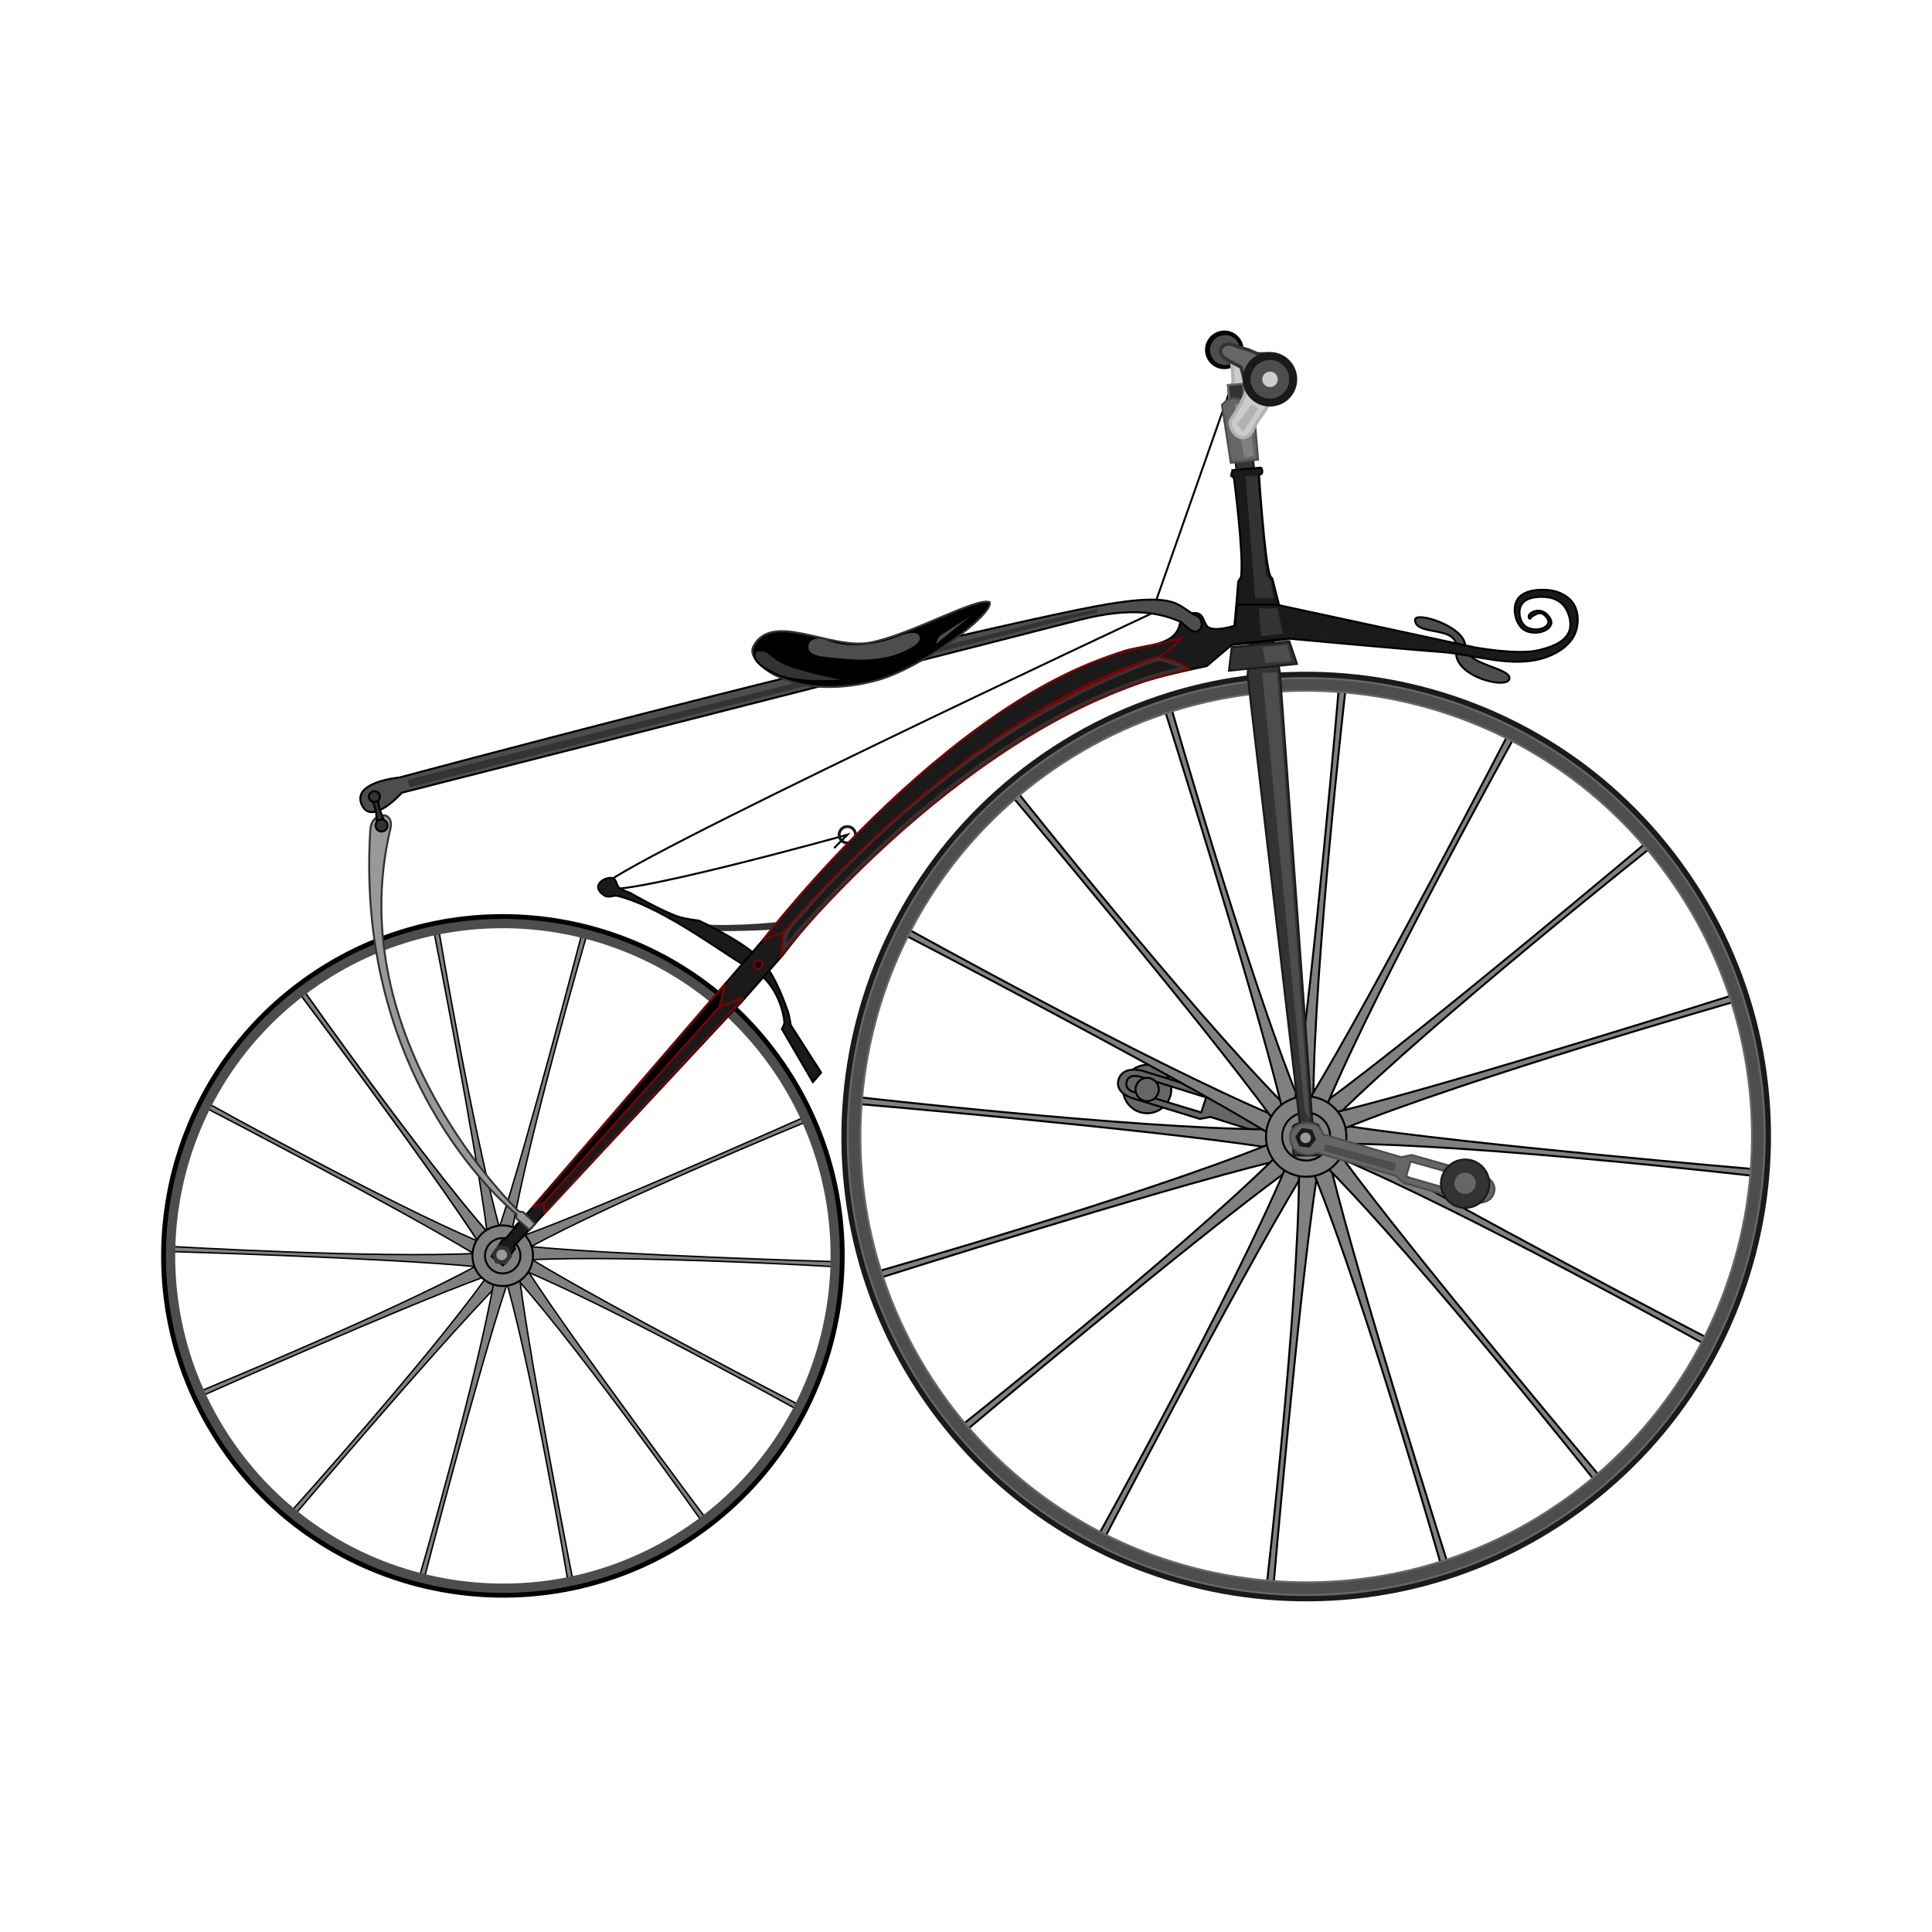 <svg:svg xmlns:dc="http://purl.org/dc/elements/1.1/" xmlns:ns2="http://creativecommons.org/ns#" xmlns:rdf="http://www.w3.org/1999/02/22-rdf-syntax-ns#" xmlns:svg="http://www.w3.org/2000/svg" height="982.557" id="svg2" version="1.1" viewBox="-71.884 -158.156 982.557 982.557" width="982.557">
  <svg:title id="title5379">Michaux Boneshaker</svg:title>
  <svg:defs id="defs4">
    <svg:filter color-interpolation-filters="sRGB" height="1.827" id="filter4653" width="1.199" x="-.099" y="-.413">
      <svg:feGaussianBlur id="feGaussianBlur4655" stdDeviation="2.349" />
    </svg:filter>
    <svg:filter color-interpolation-filters="sRGB" id="filter4659">
      <svg:feGaussianBlur id="feGaussianBlur4661" stdDeviation="0.599" />
    </svg:filter>
    <svg:filter color-interpolation-filters="sRGB" height="1.427" id="filter4677" width="1.14" x="-.07" y="-.214">
      <svg:feGaussianBlur id="feGaussianBlur4679" stdDeviation="1.393" />
    </svg:filter>
    <svg:filter color-interpolation-filters="sRGB" height="1.051" id="filter4975" width="1.48" x="-.24" y="-.025">
      <svg:feGaussianBlur id="feGaussianBlur4977" stdDeviation="2.397" />
    </svg:filter>
    <svg:filter color-interpolation-filters="sRGB" height="1.491" id="filter5011" width="1.558" x="-.279" y="-.245">
      <svg:feGaussianBlur id="feGaussianBlur5013" stdDeviation="1.646" />
    </svg:filter>
    <svg:filter color-interpolation-filters="sRGB" height="1.617" id="filter5025" width="1.4" x="-.2" y="-.309">
      <svg:feGaussianBlur id="feGaussianBlur5027" stdDeviation="1.221" />
    </svg:filter>
    <svg:filter color-interpolation-filters="sRGB" height="1.231" id="filter5039" width="2.006" x="-.503" y="-.115">
      <svg:feGaussianBlur id="feGaussianBlur5041" stdDeviation="3.005" />
    </svg:filter>
    <svg:filter color-interpolation-filters="sRGB" id="filter5137">
      <svg:feGaussianBlur id="feGaussianBlur5139" stdDeviation="2.938" />
    </svg:filter>
    <svg:filter color-interpolation-filters="sRGB" id="filter5165">
      <svg:feGaussianBlur id="feGaussianBlur5167" stdDeviation="1.685" />
    </svg:filter>
    <svg:filter color-interpolation-filters="sRGB" height="1.611" id="filter5246" width="1.226" x="-.113" y="-.305">
      <svg:feGaussianBlur id="feGaussianBlur5248" stdDeviation="1.731" />
    </svg:filter>
    <svg:filter color-interpolation-filters="sRGB" height="1.488" id="filter5266" width="1.63" x="-.315" y="-.244">
      <svg:feGaussianBlur id="feGaussianBlur5268" stdDeviation="1.434" />
    </svg:filter>
    <svg:filter color-interpolation-filters="sRGB" height="1.2" id="filter5314" width="1.551" x="-.275" y="-.1">
      <svg:feGaussianBlur id="feGaussianBlur5316" stdDeviation="1.137" />
    </svg:filter>
    <svg:filter color-interpolation-filters="sRGB" id="filter5334">
      <svg:feGaussianBlur id="feGaussianBlur5336" stdDeviation="0.221" />
    </svg:filter>
    <svg:filter color-interpolation-filters="sRGB" id="filter5346">
      <svg:feGaussianBlur id="feGaussianBlur5348" stdDeviation="0.35" />
    </svg:filter>
  </svg:defs>
  <svg:g id="layer1" transform="translate(17.874 -102.42)">
    <svg:g id="gCrankAndPedalRight-4" transform="matrix(-1 -.022 .022 -1 1137 1058.8)">
      <svg:title id="title4881-0">Crank and Pedal Right</svg:title>
      <svg:path d="m671.99 547.51c0 6.791-5.505 12.297-12.297 12.297-6.791 0-12.297-5.505-12.297-12.297 0-6.791 5.505-12.297 12.297-12.297 6.791 0 12.297 5.505 12.297 12.297z" fill="#666" id="path4845-6" stroke="#000" style="color:#000000" transform="translate(-4.327 -1.252)" />
      <svg:path d="m566.49 520.75c-1.283 8.739 6.402 12.542 13.688 9.813l39.742 11.62 4.204 3.688 33.816 9.614s9.953 2.705 12.055-4.68c2.102-7.385-8.121-9.602-8.121-9.602l-33.645-9.532-5.395 1.108-39.884-11.694c-1.777-8.268-14.695-6.874-16.461-0.335zm12.002 2.819c-0.392 2.357-2.612 3.965-4.969 3.573-2.357-0.392-3.957-2.642-3.564-4.999 0.392-2.357 2.633-3.927 4.99-3.534 2.337 0.512 3.786 3.216 3.543 4.96zm83.497 20.952c1.581 0.426 4.646 1.711 3.898 5.193-0.997 4.644-6.962 2.704-6.962 2.704l-33.614-9.751 2.291-7.698 33.5 9.36s0.361 0.05 0.888 0.192z" fill="#666" id="path4837-7" stroke="#000" stroke-width="1px" />
      <svg:path d="m665.62 547.28c0 3.27-2.651 5.921-5.921 5.921s-5.921-2.651-5.921-5.921c0-3.27 2.651-5.921 5.921-5.921 3.27 0 5.921 2.651 5.921 5.921z" fill="#666" id="path4847-3" stroke="#000" style="color:#000000" transform="translate(-4.327 -1.252)" />
    </svg:g>
    <svg:path d="m334.44 375.59 6.729-6.8s-122.45 34.122-124.43 26.605c-1.983-7.517 279.17-139.14 279.17-139.14l44.46-126.6" fill="none" id="path4706" stroke="#000" stroke-width="1px" />
    <svg:g id="g4105gFrontWheel">
      <svg:desc id="desc4130">Front Wheel</svg:desc>
      <svg:title id="title4128">Front Wheel</svg:title>
      <svg:path d="m584.83 504.25c49.98-36.63 162.95-131.72 162.95-131.72l1.932 2.898s-109.59 87.035-159.09 135.9c-2.171 2.144-8.258-5.281-5.797-7.085z" fill="#808080" id="path3926" stroke="#000" stroke-width="1px" style="color:#000000" />
      <svg:path d="m554.5 527.75c-61.25-9.44-208.36-22.09-208.36-22.09l0.683-3.416s139.03 15.947 208.59 16.396c3.051 0.02 2.105 9.574-0.911 9.109z" fill="#808080" id="path3926-7" stroke="#000" stroke-width="1px" />
      <svg:path d="m553.93 519.67c-52.97-32.17-184.05-100.14-184.05-100.14l1.938-2.894s122.35 67.938 186.44 94.971c2.812 1.186-1.719 9.651-4.327 8.067z" fill="#808080" id="path3926-4" stroke="#000" stroke-width="1px" />
      <svg:path d="m556.5 511.99c-36.63-49.99-131.72-162.96-131.72-162.96l2.898-1.932s87.035 109.59 135.9 159.09c2.144 2.171-5.281 8.258-7.085 5.797z" fill="#808080" id="path3926-0" stroke="#000" stroke-width="1px" />
      <svg:path d="m561.81 505.87c-14.71-60.2-59.33-200.96-59.33-200.96l3.417-0.676s38.473 134.55 64.676 198.99c1.149 2.827-8.04 5.608-8.764 2.644z" fill="#808080" id="path3926-9" stroke="#000" stroke-width="1px" />
      <svg:path d="m569.06 502.25c9.447-61.246 22.089-208.36 22.089-208.36l3.416 0.683s-15.947 139.03-16.396 208.59c-0.02 3.051-9.574 2.105-9.109-0.911z" fill="#808080" id="path3926-48" stroke="#000" stroke-width="1px" />
      <svg:path d="m577.14 501.68c32.17-52.97 100.15-184.05 100.15-184.05l2.894 1.938s-67.938 122.35-94.971 186.44c-1.186 2.812-9.651-1.719-8.067-4.327z" fill="#808080" id="path3926-8" stroke="#000" stroke-width="1px" />
      <svg:path d="m558.12 535c-60.2 14.71-200.96 59.33-200.96 59.33l-0.676-3.417s134.55-38.473 198.99-64.676c2.827-1.149 5.608 8.04 2.644 8.764z" fill="#808080" id="path3926-2" stroke="#000" stroke-width="1px" style="color:#000000" />
      <svg:path d="m564.24 540.31c-49.99 36.63-162.96 131.72-162.96 131.72l-1.932-2.898s109.59-87.035 159.09-135.9c2.171-2.144 8.258 5.281 5.797 7.085z" fill="#808080" id="path3926-76" stroke="#000" stroke-width="1px" style="color:#000000" />
      <svg:path d="m571.92 542.88c-32.166 52.969-100.14 184.05-100.14 184.05l-2.894-1.938s67.938-122.35 94.971-186.44c1.186-2.812 9.651 1.719 8.067 4.327z" fill="#808080" id="path3926-1" stroke="#000" stroke-width="1px" style="color:#000000" />
      <svg:path d="m580 542.31c-9.447 61.246-22.089 208.36-22.089 208.36l-3.416-0.683s15.947-139.03 16.396-208.59c0.02-3.051 9.574-2.105 9.109 0.911z" fill="#808080" id="path3926-42" stroke="#000" stroke-width="1px" style="color:#000000" />
      <svg:path d="m587.25 538.69c14.71 60.199 59.329 200.95 59.329 200.95l-3.417 0.676s-38.473-134.55-64.676-198.99c-1.149-2.827 8.04-5.608 8.764-2.644z" fill="#808080" id="path3926-3" stroke="#000" stroke-width="1px" style="color:#000000" />
      <svg:path d="m592.56 532.58c36.63 49.98 131.72 162.95 131.72 162.95l-2.898 1.932s-87.035-109.59-135.9-159.09c-2.144-2.171 5.281-8.258 7.085-5.797z" fill="#808080" id="path3926-22" stroke="#000" stroke-width="1px" style="color:#000000" />
      <svg:path d="m595.13 524.89c52.969 32.166 184.05 100.14 184.05 100.14l-1.938 2.894s-122.35-67.938-186.44-94.971c-2.812-1.186 1.719-9.651 4.327-8.067z" fill="#808080" id="path3926-16" stroke="#000" stroke-width="1px" style="color:#000000" />
      <svg:path d="m594.56 516.81c61.246 9.447 208.36 22.089 208.36 22.089l-0.683 3.416s-139.03-15.947-208.59-16.396c-3.051-0.02-2.105-9.574 0.911-9.109z" fill="#808080" id="path3926-85" stroke="#000" stroke-width="1px" style="color:#000000" />
      <svg:path d="m590.94 509.56c60.199-14.71 200.95-59.329 200.95-59.329l0.676 3.417s-134.55 38.473-198.99 64.676c-2.827 1.149-5.608-8.04-2.644-8.764z" fill="#808080" id="path3926-761" stroke="#000" stroke-width="1px" style="color:#000000" />
      <svg:path d="m594.98 522.28c0 11.294-9.155 20.449-20.449 20.449s-20.449-9.155-20.449-20.449 9.155-20.449 20.449-20.449 20.449 9.155 20.449 20.449z" fill="#808080" id="path4497" stroke="#000" stroke-width="1px" style="color:#000000" transform="translate(-0 8.4961e-7)" />
      <svg:path d="m586.73 522.28c0 6.736-5.461 12.197-12.197 12.197-6.736 0-12.197-5.461-12.197-12.197 0-6.736 5.461-12.197 12.197-12.197 6.736 0 12.197 5.461 12.197 12.197z" fill="#808080" id="path4499" stroke="#000" stroke-width="1px" style="color:#000000" transform="translate(-0 8.4961e-7)" />
      <svg:path d="m435.6 331.05c-105.62 76.74-129.03 224.55-52.3 330.17 76.74 105.61 224.55 129.02 330.17 52.29 105.61-76.73 129.02-224.55 52.29-330.16-76.73-105.62-224.55-129.03-330.16-52.3zm3.836 5.28c102.69-74.612 246.43-51.846 321.05 50.849 74.612 102.69 51.846 246.43-50.849 321.05-102.71 74.61-246.44 51.84-321.06-50.85-74.61-102.7-51.84-246.43 50.85-321.05z" fill="#1a1a1a" id="path3141-6" style="color:#000000" />
      <svg:path d="m437.49 333.65c-104.18 75.69-127.27 221.5-51.59 325.68 75.69 104.17 221.5 127.27 325.68 51.58 104.17-75.69 127.27-221.5 51.58-325.67-75.69-104.18-221.5-127.27-325.67-51.59zm3.784 5.208c101.3-73.598 243.08-51.142 316.68 50.157 73.598 101.3 51.142 243.08-50.157 316.68-101.3 73.598-243.08 51.142-316.68-50.157-73.598-101.3-51.142-243.08 50.157-316.68z" fill="#4d4d4d" id="path3141" stroke="#676767" style="color:#000000" />
    </svg:g>
    <svg:g id="g4105gFrontWheel-8" transform="matrix(.735 0 0 .735 -256.28 199.1)">
      <svg:desc id="desc4130-9">Front Wheel</svg:desc>
      <svg:title id="title4128-2">Front Wheel</svg:title>
      <svg:path d="m569.27 544.12c-43.15 44.48-138.6 157.15-138.6 157.15l-2.39-2.534s93.465-104.16 134.08-160.62c1.782-2.477 9.026 3.824 6.901 6.014z" fill="#808080" id="path3926-16-4" stroke="#000" stroke-width="1px" style="color:#000000" />
      <svg:path d="m435.54 330.97c-105.66 76.77-129.08 224.65-52.32 330.3 76.77 105.66 224.65 129.08 330.3 52.32 105.66-76.77 129.08-224.64 52.32-330.3-76.77-105.66-224.64-129.08-330.3-52.32zm3.838 5.282c102.73-74.64 246.53-51.86 321.18 50.88 74.64 102.73 51.86 246.53-50.87 321.18-102.74 74.64-246.54 51.86-321.18-50.87-74.65-102.74-51.87-246.54 50.87-321.18z" id="path3141-5-9" style="color:#000000" />
      <svg:path d="m560.53 537.2c-58.175 21.355-193.05 81.447-193.05 81.447l-1.054-3.32s129.4-53.29 190.5-86.54c2.68-1.459 6.473 7.361 3.608 8.413z" fill="#808080" id="path3926-16-4-6" stroke="#000" stroke-width="1px" style="color:#000000" />
      <svg:path d="m555.67 529.7c-61.68-6-209.27-10.38-209.27-10.38l0.491-3.449s139.71 8.131 209.18 4.683c3.048-0.151 2.638 9.441-0.399 9.145z" fill="#808080" id="path3926-16-4-3" stroke="#000" stroke-width="1px" style="color:#000000" />
      <svg:path d="m554.54 520.83c-52.97-32.17-184.04-100.15-184.04-100.15l1.938-2.894s122.34 67.943 186.43 94.978c2.812 1.186-1.72 9.65-4.328 8.067z" fill="#808080" id="path3926-16-4-8" stroke="#000" stroke-width="1px" style="color:#000000" />
      <svg:path d="m557.37 512.35c-33.76-51.96-122.36-170.08-122.36-170.08l3.002-1.767s80.75 114.3 126.76 166.46c2.018 2.288-5.736 7.949-7.399 5.39z" fill="#808080" id="path3926-16-4-9" stroke="#000" stroke-width="1px" style="color:#000000" />
      <svg:path d="m557.37 512.35c-33.76-51.96-122.36-170.08-122.36-170.08l3.002-1.767s80.75 114.3 126.76 166.46c2.018 2.288-5.736 7.949-7.399 5.39z" fill="#808080" id="path3926-16-4-34" stroke="#000" stroke-width="1px" style="color:#000000" />
      <svg:path d="m563.6 505.94c-7.875-61.468-36.451-206.33-36.451-206.33l3.471-0.289s23.162 138.01 41.985 204.98c0.826 2.938-8.617 4.673-9.005 1.646z" fill="#808080" id="path3926-16-4-60" stroke="#000" stroke-width="1px" style="color:#000000" />
      <svg:path d="m572 502.87c19.574-58.798 56.682-201.72 56.682-201.72l3.253 1.246s-39.013 134.4-51.108 202.89c-0.531 3.005-9.791 0.471-8.827-2.424z" fill="#808080" id="path3926-16-4-66" stroke="#000" stroke-width="1px" style="color:#000000" />
      <svg:path d="m580.89 503.74c43.15-44.48 138.59-157.15 138.59-157.15l2.39 2.534s-93.461 104.16-134.08 160.63c-1.782 2.477-9.026-3.824-6.902-6.014z" fill="#808080" id="path3926-16-4-1" stroke="#000" stroke-width="1px" style="color:#000000" />
      <svg:path d="m577.07 542.72c-19.576 58.797-56.689 201.71-56.689 201.71l-3.253-1.246s39.018-134.4 51.115-202.89c0.531-3.005 9.791-0.471 8.827 2.424z" fill="#808080" id="path3926-16-4-84" stroke="#000" stroke-width="1px" style="color:#000000" />
      <svg:path d="m594.52 524.75c52.969 32.166 184.05 100.14 184.05 100.14l-1.938 2.894s-122.35-67.938-186.44-94.971c-2.812-1.186 1.719-9.651 4.327-8.067z" fill="#808080" id="path3926-16-4-96" stroke="#000" stroke-width="1px" style="color:#000000" />
      <svg:path d="m588.53 508.38c58.174-21.357 193.05-81.454 193.05-81.454l1.054 3.32s-129.4 53.295-190.49 86.547c-2.68 1.459-6.473-7.361-3.609-8.413z" fill="#808080" id="path3926-16-4-37" stroke="#000" stroke-width="1px" style="color:#000000" />
      <svg:path d="m592.24 533.36c33.767 51.963 122.37 170.08 122.37 170.08l-3.002 1.767s-80.754-114.29-126.77-166.46c-2.019-2.288 5.736-7.949 7.399-5.39z" fill="#808080" id="path3926-16-4-96-8" stroke="#000" stroke-width="1px" style="color:#000000" />
      <svg:path d="m593.62 515.83c61.679 5.999 209.27 10.372 209.27 10.372l-0.491 3.449s-139.71-8.127-209.18-4.675c-3.048 0.151-2.638-9.441 0.399-9.145z" fill="#808080" id="path3926-16-4-96-9" stroke="#000" stroke-width="1px" style="color:#000000" />
      <svg:path d="m586.45 540.12c7.878 61.468 36.459 206.33 36.459 206.33l-3.471 0.289s-23.167-138.01-41.992-204.98c-0.826-2.938 8.617-4.673 9.005-1.646z" fill="#808080" id="path3926-16-4-96-1" stroke="#000" stroke-width="1px" style="color:#000000" />
      <svg:path d="m437.49 333.65c-104.18 75.69-127.27 221.5-51.59 325.68 75.69 104.17 221.5 127.27 325.68 51.58 104.17-75.69 127.27-221.5 51.58-325.67-75.69-104.18-221.5-127.27-325.67-51.59zm3.784 5.208c101.3-73.598 243.08-51.142 316.68 50.157 73.598 101.3 51.142 243.08-50.157 316.68-101.3 73.598-243.08 51.142-316.68-50.157-73.598-101.3-51.142-243.08 50.157-316.68z" fill="#4d4d4d" id="path3141-5" style="color:#000000" />
    </svg:g>
    <svg:path d="m181.31 582.89c0 8.508-6.897 15.405-15.405 15.405-8.508 0-15.405-6.897-15.405-15.405 0-8.508 6.897-15.405 15.405-15.405 8.508 0 15.405 6.897 15.405 15.405z" fill="#808080" id="path4493" stroke="#000" stroke-width="1px" style="color:#000000" />
    <svg:path d="m174.9 582.89c0 4.97-4.029 8.999-8.999 8.999-4.97 0-8.999-4.029-8.999-8.999 0-4.97 4.029-8.999 8.999-8.999 4.97 0 8.999 4.029 8.999 8.999z" fill="#808080" id="path4495" stroke="#000" stroke-width="1px" style="color:#000000" />
    <svg:g id="g4526">
      <svg:path d="m534.71 140.23 12.101 120.91-2.11 26.55s26.164 222.45 26.527 227.53c-1.457 1.021-3.653 0.832-3.552 2.62 0.283 5.016 0.278 14.088 0.278 14.088 6.836 0.026 8.564-0.007 13.442-0.158 0 0-0.228-6.489-0.139-13.955 0.022-1.859-2.016-1.889-3.592-2.637-0.469-7.996-16.507-229.11-16.507-229.11l-5.203-25.472c-2.449-40.451-9.765-80.681-11.309-121.18z" fill="#333" id="path4524" stroke="#1a1a1a" stroke-width="1px" />
      <svg:path d="m565.97 270.45 3.89 11.465-34.613 3.445 1.405-11.918c9.817-1.062 19.509-1.791 29.318-2.993z" fill="#333" id="path4529" stroke="#1a1a1a" stroke-width="1px" />
      <svg:path d="m565.18 173.83-7.568 0.161 21.577 222.53 2.415 4.509z" fill="#4d4d4d" filter="url(#filter4975)" id="path4949" transform="translate(-5.441 112.42)" />
      <svg:path d="m570.33 159.58 2.174 8.454-13.365 1.047-1.288-8.051z" fill="#4d4d4d" filter="url(#filter5025)" id="path5015" transform="translate(-5.441 112.42)" />
    </svg:g>
    <svg:g id="gRearBreak">
      <svg:desc id="desc4733">Rear Break</svg:desc>
      <svg:title id="title4731">Rear Break</svg:title>
      <svg:path d="m265.97 414.3c20.581 1.424 44.177-1.594 44.177-1.594l0.797 3.871s-27.957 2.08-44.519 0.797c-1.033-0.08-1.489-3.146-0.455-3.074z" fill="#333" id="path4735" />
      <svg:path d="m225.11 395.72c-1.466-1.263-1.346-4.35-3.22-4.831-2.698-0.692-6.735 1.162-7.407 3.865-0.503 2.023 1.698 4.182 3.542 5.153 1.9 1 4.361-0.532 6.441 0 24.899 6.371 57.597 32.474 67.629 37.035 9.706 4.412 15.929 16.45 17.068 27.051 0.134 1.249-1.288 3.542-1.288 3.542l15.78 27.051 4.186-4.831-15.458-24.153s-0.741-5.034-1.61-7.407c-3.385-9.244-7.147-18.874-13.848-26.085-8.373-9.011-31.238-19.645-31.238-19.645s-6.99-0.827-10.305-1.932c-8.744-2.916-24.797-12.238-24.797-12.238s-3.947-1.26-5.475-2.576z" fill="#1a1a1a" id="path4719" stroke="#000" stroke-width="1px" />
    </svg:g>
    <svg:g fill="#1a1a1a" id="gFrame">
      <svg:desc id="desc4538">Frame</svg:desc>
      <svg:title id="title4536">Frame</svg:title>
      <svg:path d="m536.52 183.42c7.472-0.687 7.541-0.713 14.833-1.311 0.89-0.073 1.199 3.115 0.314 3.233-1.475 0.198-1.042 1.847-1.042 1.847s2.714 40.639 5.24 48.846c0.828 2.69 1.268 1.67 1.549 2.837 2.533 10.503 8 30.473 8 30.473l-28.338 2.894s2.527-25.992 2.856-31.841c0.075-1.338 1.298-1.54 1.486-3.006 1.418-11.086-3.51-49.083-3.51-49.083s-0.274-1.854-1.071-1.754c-1.325 0.168 0.778-3.135-0.315-3.135z" fill="#1a1a1a" id="path4531" stroke="#000" stroke-width="1px" />
      <svg:path d="m629.91 259.5c0.087 8.793 22.884 2.109 20.933 15.458-1.951 13.349 26.172 20.207 27.051 14.492 0.88-5.715-22.501-6.83-22.543-16.746-0.042-9.917-25.487-17.783-25.441-13.204z" fill="#4d4d4d" id="path4681" stroke="#000" stroke-width="1px" />
      <svg:path d="m689.3 257.86c1.52-0.871 3.368-2.208 5.01-1.594 1.914 0.716 4.081 3.399 3.188 5.237-1.671 3.438-8.308 3.633-11.386 1.366-3.045-2.243-4.072-7.963-2.05-11.158 2.521-3.983 8.994-4.292 13.663-3.643 3.236 0.449 6.616 2.289 8.426 5.01 2.42 3.638 3.73 9.05 1.822 12.98-2.571 5.293-9.544 7.469-15.257 8.881-10.399 2.57-32.108-1.366-32.108-1.366l-101.22-21.801-20.15-0.06-0.911 10.703s-9.513 3.178-13.397 0.951c-3.259-1.869-1.713-8.949-9.284-6.997s-3.413 4.548-7.462 9.896c-5.042 6.659-18.298 6.563-26.057 9.066-93.858 30.27-182.45 145.35-182.45 145.35l-132.54 153.78-1.304 0.386s-5.408 8.255-5.636 8.369c-0.228 0.114 5.909 4.6 5.909 4.6l5.978-8.439-0.336-1.48 116.31-124.88 20.267-22.999s72.839-99.71 181.17-138.31c11.371-4.051 34.458-8.695 34.458-8.695l13.054-11.032 28.465-2.96s51.857 4.856 77.822 6.832c17.065 1.299 34.788 8.03 51.236 3.302 6.428-1.848 13.255-5.763 16.282-11.727 2.37-4.67 2.496-11.171-0.114-15.713-2.374-4.131-7.567-6.711-12.297-7.287-5.745-0.699-13.725 0.001-16.623 5.01-2.596 4.486-0.805 12.302 3.53 15.143 3.872 2.538 11.782 1.726 13.663-2.505 1.087-2.445-1.735-5.823-4.213-6.832-2.174-0.885-5.498-0.224-6.832 1.708-0.369 0.535-0.38 1.706 0.228 1.936 0.478 0.18 0.696-0.771 1.139-1.025z" fill="#1a1a1a" id="path4540" stroke="#000" stroke-width="1px" />
      <svg:path d="m341.18 363.89c-2.712 0-4.918 2.207-4.918 4.918s2.207 4.898 4.918 4.898 4.898-2.186 4.898-4.898-2.186-4.918-4.898-4.918zm0 1.476c1.895 0 3.422 1.548 3.422 3.443s-1.527 3.422-3.422 3.422-3.443-1.527-3.443-3.422 1.548-3.443 3.443-3.443z" fill="#1a1a1a" id="path4685" style="color:#000000" />
      <svg:path d="m515.1 284.5c-4.076-3.407-8.67-4.37-15.94-6.376-114.17 40.52-190.38 140.28-190.38 140.28l-1.366 11.841s96.314-122.02 207.68-145.74z" fill="#333" id="path4825" stroke="#800000" />
      <svg:path d="m308.78 418.4-10.426 3.805s102.31-133.93 198.62-150.04c4.777-0.799 14.105-3.487 14.105-3.487s-7.073 7.965-11.923 9.448c-99.973 30.557-190.37 140.27-190.37 140.27z" fill="#1a1a1a" id="path4827" stroke="#800000" stroke-width="1px" />
      <svg:path d="m288.29 451.87-12.069 4.327-89.493 99.968 0.295 5.324z" fill="#1a1a1a" id="path4829" stroke="#800000" stroke-width="1px" />
      <svg:path d="m276.22 456.2 2.659-11.395-97.52 113.15 5.368-1.788 88.588-98.957z" fill="#000" id="path4831" stroke="#800000" stroke-width="1px" />
      <svg:path d="m569.37 154.99-3.381-14.653h-10.788l1.449 16.102z" fill="#333" filter="url(#filter5011)" id="path4981" transform="matrix(.879 0 0 .879 62.364 130.32)" />
      <svg:path d="m549.08 74 5.958-0.322 4.509 50.56 2.415 3.22 1.449 8.695-9.339-0.161z" fill="#333" filter="url(#filter5039)" id="path5029" transform="translate(-5.441 112.42)" />
      <svg:path d="m497.19 280.97c-67.17 24.84-125.53 69.99-173.22 122.53-4.327 5.928-11.176 10.721-13.483 17.674-1.178 6.039 4.864-4.59 7.043-5.943 43.503-48.185 93.776-91.875 153.38-118.45 12.643-5.406 25.686-10.037 39.094-13.156-3.921-1.18-8.835-4.139-12.812-2.656z" fill="#1a1a1a" filter="url(#filter5137)" id="path4825-1" />
    </svg:g>
    <svg:g id="gSaddle">
      <svg:desc id="desc4549">Saddle</svg:desc>
      <svg:title id="title4547">Saddle</svg:title>
      <svg:path d="m114.65 347.41s-15.183 16.976-20.289 6.441c-5.801-11.969 19-14.17 19-14.17s223.66-60.12 344.81-85.245c53.14-11.021 49.583-1.968 60.973 3.186 2.045 0.925 3.313 4.901 1.141 6.97-3.404 3.242-7.82-3.354-9.865-4.208-9.175-3.833-23.001-8.068-51.225-0.824-110.29 28.309-344.55 87.85-344.55 87.85z" fill="#4d4d4d" id="path4571" stroke="#000" stroke-width="1px" />
      <svg:path d="m123.02 228.34 0.886 3.865 331.76-84.755 18.104-4.099-0.228-1.822-18.673 3.985z" fill="#333" filter="url(#filter5165)" id="path5147" transform="translate(-5.441 112.42)" />
      <svg:path d="m293.38 273.02c9.483-18.179 39.097 1.811 59.256-1.932 20.581-3.821 53.853-23.106 60.866-20.611 2.609 5.984-34.496 33.35-56.679 39.611-17.284 4.878-38.114 5.558-53.781-3.22-4.91-2.751-12.264-8.858-9.661-13.848z" id="path4542" stroke="#333" stroke-width="1px" />
      <svg:path d="m179.5 569.85-6.721-6.028 0.067-2.129s-82.306-64.374-74.297-195.28c0.22-3.592 1.95-6.682 5.475-7.407 3.878-0.798 5.752 2.591 4.831 6.441-25.969 108.46 65.297 194.93 65.297 194.93l2.22 0.342 6.091 5.921z" fill="#999" id="path4551" stroke="#333" stroke-width="1px" />
      <svg:path d="m330.7 269.92c-4.996-1.965-9.133-0.655-9.336 3.188-0.292 5.518 9.999 5.255 15.485 5.921 11.617 1.411 24.465 1.085 34.841-4.327 2.716-1.417 7.423-4.046 6.148-6.832-1.548-3.383-7.694-1.127-11.158 0.228-10.486 4.101-24.378 6.385-35.979 1.822z" fill="#4d4d4d" filter="url(#filter4653)" id="path4591" />
      <svg:path d="m411.49 251.94-24.138 15.713-2.505 5.921z" fill="#4d4d4d" filter="url(#filter4659)" id="path4657" stroke="#000" stroke-width="1px" />
      <svg:path d="m294.21 276.07c0.616-1.809 5.693-0.683 5.693-0.683s5.314 4.471 8.426 5.921c10.465 4.875 33.474 8.881 33.474 8.881s-25.025 2.234-35.979-2.733c-4.938-2.239-13.36-6.254-11.614-11.386z" fill="#333" filter="url(#filter4677)" id="path4663" stroke="#000" stroke-width="1px" />
      <svg:path d="m103.86 236.79c2.364 4.259 3.735 7.757 3.381 15.941-0.072 1.672 5.571 0.492 4.911-1.047-3.282-7.656-5.041-10.932-3.542-15.861 0.484-1.591-5.557-0.488-4.75 0.966z" fill="#333" id="path4943" stroke="#000" stroke-width="1px" transform="translate(-5.441 112.42)" />
      <svg:path d="m108.93 236.95c0 1.512-1.262 2.737-2.818 2.737s-2.818-1.226-2.818-2.737 1.262-2.737 2.818-2.737 2.818 1.226 2.818 2.737z" fill="#333" id="path4945" stroke="#000" style="color:#000000" transform="translate(-5.441 112.42)" />
      <svg:path d="m112.23 251.12c0 1.69-1.37 3.059-3.059 3.059-1.69 0-3.059-1.37-3.059-3.059s1.37-3.059 3.059-3.059 3.059 1.37 3.059 3.059z" fill="#333" id="path4947" stroke="#000" style="color:#000000" transform="translate(-4.877 112.99)" />
    </svg:g>
    <svg:path d="m299.28 435.19c0 1.195-0.956 2.163-2.135 2.163s-2.135-0.969-2.135-2.163 0.956-2.163 2.135-2.163 2.135 0.969 2.135 2.163z" id="breakaxe" stroke="#800000" style="color:#000000" transform="translate(-1.366 -.342)">
      <svg:title id="title4835">break axe</svg:title>
    </svg:path>
    <svg:g id="gCrankAndPedalRight">
      <svg:title id="title4881">Crank and Pedal Right</svg:title>
      <svg:path d="m566.49 520.75c-1.283 8.739 6.402 12.542 13.688 9.813l39.742 11.62 4.204 3.688 33.816 9.614s9.953 2.705 12.055-4.68c2.102-7.385-8.121-9.602-8.121-9.602l-33.645-9.532-5.395 1.108-39.884-11.694c-1.777-8.268-14.695-6.874-16.461-0.335zm12.002 2.819c-0.392 2.357-2.612 3.965-4.969 3.573-2.357-0.392-3.957-2.642-3.564-4.999 0.392-2.357 2.633-3.927 4.99-3.534 2.337 0.512 3.786 3.216 3.543 4.96zm83.497 20.952c1.581 0.426 4.646 1.711 3.898 5.193-0.997 4.644-6.962 2.704-6.962 2.704l-33.614-9.751 2.291-7.698 33.5 9.36s0.361 0.05 0.888 0.192z" fill="#666" id="path4837" stroke="#4d4d4d" stroke-width="1px" />
      <svg:path d="m671.99 547.51c0 6.791-5.505 12.297-12.297 12.297-6.791 0-12.297-5.505-12.297-12.297 0-6.791 5.505-12.297 12.297-12.297 6.791 0 12.297 5.505 12.297 12.297z" fill="#333" id="path4845" stroke="#1a1a1a" style="color:#000000" transform="translate(-4.327 -1.252)" />
      <svg:path d="m665.62 547.28c0 3.27-2.651 5.921-5.921 5.921s-5.921-2.651-5.921-5.921c0-3.27 2.651-5.921 5.921-5.921 3.27 0 5.921 2.651 5.921 5.921z" fill="#666" id="path4847" stroke="#333" style="color:#000000" transform="translate(-4.327 -1.252)" />
      <svg:path d="m582.25 416.41 0.181-0.034-6.688-0.934 0.12 0.14-2.535-6.259-0.061 0.174 4.152-5.325-0.181 0.034 6.688 0.934-0.12-0.14 2.535 6.259 0.061-0.174z" fill="#1a1a1a" id="path5143" style="color:#000000" transform="matrix(.816 0 0 .816 101.13 188.17)" />
      <svg:path d="m582.65 410.29c0 1.334-1.081 2.415-2.415 2.415s-2.415-1.081-2.415-2.415 1.081-2.415 2.415-2.415 2.415 1.081 2.415 2.415z" fill="#999" id="path5145" style="color:#000000" transform="matrix(1.115 0 0 1.115 -72.761 65.438)" />
      <svg:path d="m589.82 413.83 35.827 9.581-0.966 4.026-35.827-10.305z" fill="#4d4d4d" filter="url(#filter5246)" id="path5220" transform="translate(-5.441 112.42)" />
    </svg:g>
    <svg:path d="m582.25 416.41 0.181-0.034-6.688-0.934 0.12 0.14-2.535-6.259-0.061 0.174 4.152-5.325-0.181 0.034 6.688 0.934-0.12-0.14 2.535 6.259 0.061-0.174z" fill="#333" id="path5143-2" style="color:#000000" transform="matrix(.816 0 0 .816 -307.68 247.72)" />
    <svg:path d="m582.65 410.29c0 1.334-1.081 2.415-2.415 2.415s-2.415-1.081-2.415-2.415 1.081-2.415 2.415-2.415 2.415 1.081 2.415 2.415z" fill="#999" id="path5145-0" style="color:#000000" transform="matrix(1.115 0 0 1.115 -481.57 124.99)" />
    <svg:g id="g5281">
      <svg:path d="m553.13 136.25c0 3.773-3.059 6.832-6.832 6.832-3.773 0-6.832-3.059-6.832-6.832 0-3.773 3.059-6.832 6.832-6.832 3.773 0 6.832 3.059 6.832 6.832z" id="path4745-9" style="color:#000000" transform="matrix(1.436 0 0 1.436 -251.58 -73.467)" />
      <svg:path d="m536.25 127.28s3.424 14.708-1.793 31.476c-1.272 4.089 4.695 8.225 10.767-0.898 3.437-7.371-4.085-18.014-2.671-27.709z" fill="#ccc" id="path4751-3" stroke="#b3b3b3" stroke-width="1.697px" />
      <svg:path d="m541.03 36.341-0.825-8.735 7.83-0.564 0.382 9.118z" fill="#333" id="path5310" stroke="#666" stroke-width="1px" transform="translate(-5.441 112.42)" />
      <svg:path d="m531.69 150.32 4.509 29.306 13.848-1.61-2.254-27.374c-4.142-2.728-11.459-6.689-16.102-0.322z" fill="#666" id="path4737" stroke="#4d4d4d" stroke-width="1px" />
      <svg:path d="m553.13 136.25c0 3.773-3.059 6.832-6.832 6.832-3.773 0-6.832-3.059-6.832-6.832 0-3.773 3.059-6.832 6.832-6.832 3.773 0 6.832 3.059 6.832 6.832z" fill="#4d4d4d" id="path4745-9-8" style="color:#000000" transform="matrix(1.115 0 0 1.115 -75.886 -29.646)" />
      <svg:path d="m554.22 124.22-4.485-0.068-4.781-2.049s-4.679-1.128-6.847-2.135c-5.782-2.684-9.772 2.994-4.992 6.4 2.354 1.678 8.275 4.611 8.275 4.611l1.745 6.881z" fill="#666" id="path4749" stroke="#333" stroke-width="1.697px" />
      <svg:path d="m543.45 37.118 5.01 27.326 4.896-0.683-2.505-24.935z" fill="#808080" filter="url(#filter5314)" id="path5312" transform="translate(-5.441 112.42)" />
      <svg:path d="m546.22 135.61s-0.772 8.482-9.916 21.989c-2.401 3.546 4.939 14.918 11.01 5.795 3.057-7.625 6.963-9.328 10.014-17.932z" fill="#ccc" id="path4751" stroke="#b3b3b3" stroke-width="1.697px" />
      <svg:path d="m553.13 136.25c0 3.773-3.059 6.832-6.832 6.832-3.773 0-6.832-3.059-6.832-6.832 0-3.773 3.059-6.832 6.832-6.832 3.773 0 6.832 3.059 6.832 6.832z" fill="#1a1a1a" id="path4745" style="color:#000000" transform="matrix(2.03 0 0 2.03 -552.89 -139.43)" />
      <svg:path d="m551.12 136.25c0 2.668-2.163 4.831-4.831 4.831s-4.831-2.163-4.831-4.831 2.163-4.831 4.831-4.831 4.831 2.163 4.831 4.831z" fill="#4d4d4d" filter="url(#filter5334)" id="path4747" style="color:#000000" transform="matrix(2.03 0 0 2.03 -552.89 -139.43)" />
      <svg:path d="m551.12 136.25c0 2.668-2.163 4.831-4.831 4.831s-4.831-2.163-4.831-4.831 2.163-4.831 4.831-4.831 4.831 2.163 4.831 4.831z" fill="#ccc" filter="url(#filter5346)" id="path4747-5" style="color:#000000" transform="matrix(.817 0 0 .817 109.83 25.858)" />
      <svg:path d="m552.33 37.46-7.628 10.247 3.188 3.871 7.742-12.069z" fill="#b3b3b3" filter="url(#filter5266)" id="path5252" transform="translate(-5.441 112.42)" />
    </svg:g>
  </svg:g>
</svg:svg>